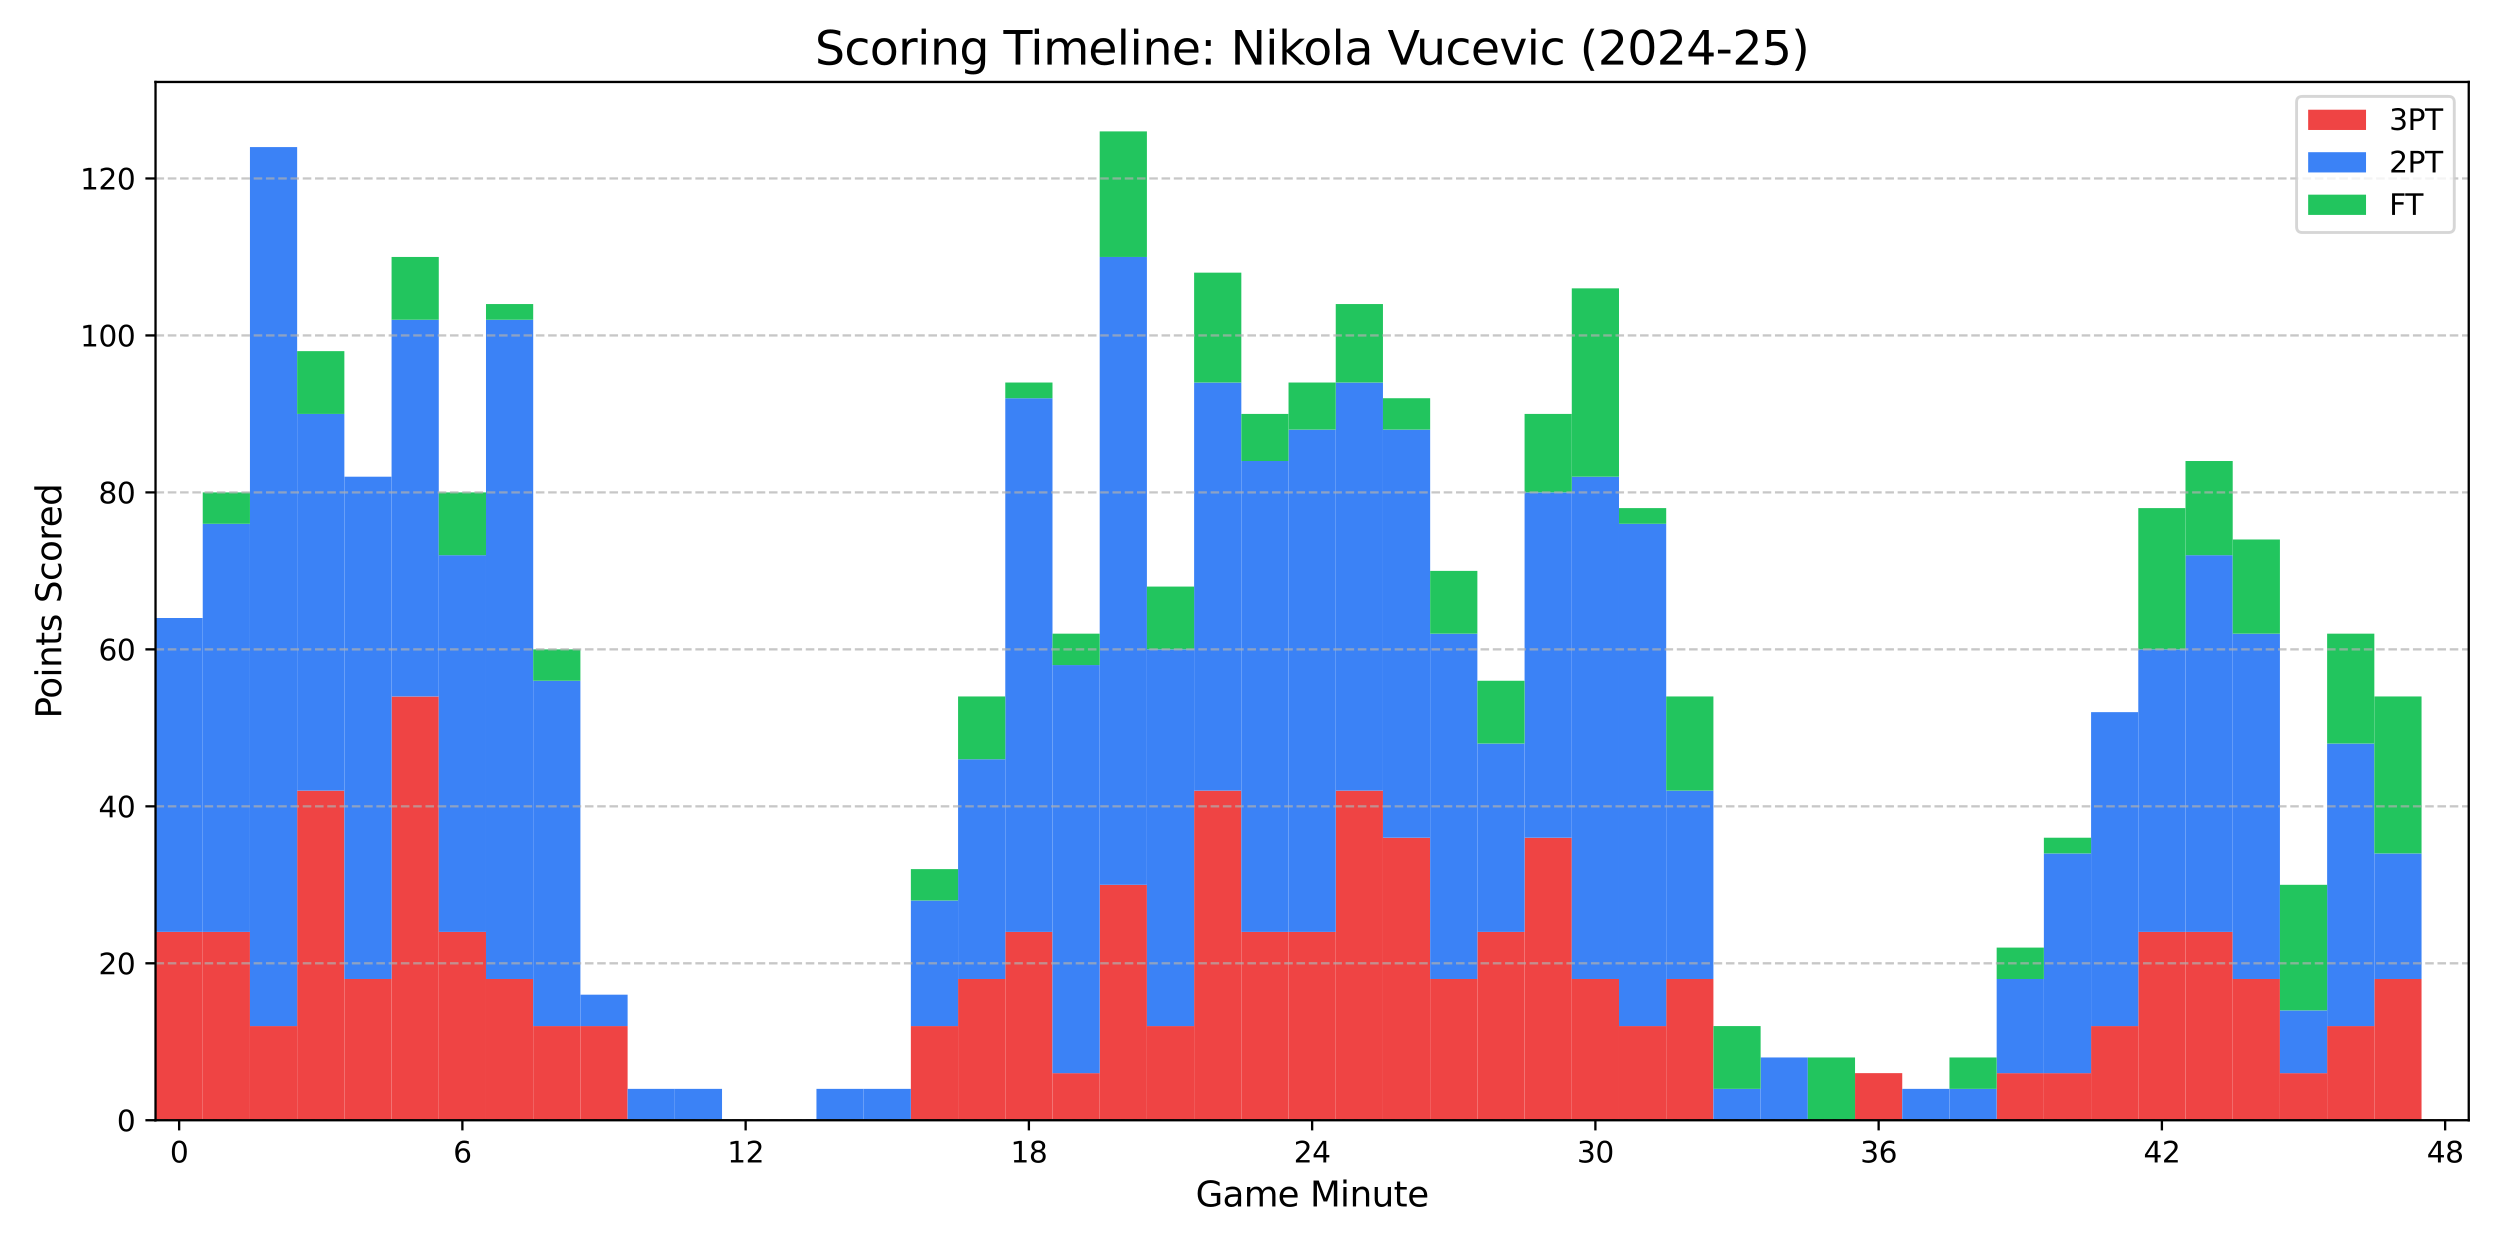 <?xml version="1.0" encoding="utf-8" standalone="no"?>
<!DOCTYPE svg PUBLIC "-//W3C//DTD SVG 1.1//EN"
  "http://www.w3.org/Graphics/SVG/1.1/DTD/svg11.dtd">
<svg xmlns:xlink="http://www.w3.org/1999/xlink" width="864pt" height="432pt" viewBox="0 0 864 432" xmlns="http://www.w3.org/2000/svg" version="1.1">
 <defs>
  <style type="text/css">*{stroke-linejoin: round; stroke-linecap: butt}</style>
 </defs>
 <g id="figure_1">
  <g id="patch_1">
   <path d="M 0 432 
L 864 432 
L 864 0 
L 0 0 
z
" style="fill: #ffffff"/>
  </g>
  <g id="axes_1">
   <g id="patch_2">
    <path d="M 53.75 387.16 
L 853.2 387.16 
L 853.2 28.32 
L 53.75 28.32 
z
" style="fill: #ffffff"/>
   </g>
   <g id="patch_3">
    <path d="M 53.75 387.16 
L 70.065 387.16 
L 70.065 322.064 
L 53.75 322.064 
z
" clip-path="url(#pa84bcd32e4)" style="fill: #ef4444"/>
   </g>
   <g id="patch_4">
    <path d="M 70.065 387.16 
L 86.381 387.16 
L 86.381 322.064 
L 70.065 322.064 
z
" clip-path="url(#pa84bcd32e4)" style="fill: #ef4444"/>
   </g>
   <g id="patch_5">
    <path d="M 86.381 387.16 
L 102.696 387.16 
L 102.696 354.612 
L 86.381 354.612 
z
" clip-path="url(#pa84bcd32e4)" style="fill: #ef4444"/>
   </g>
   <g id="patch_6">
    <path d="M 102.696 387.16 
L 119.011 387.16 
L 119.011 273.243 
L 102.696 273.243 
z
" clip-path="url(#pa84bcd32e4)" style="fill: #ef4444"/>
   </g>
   <g id="patch_7">
    <path d="M 119.011 387.16 
L 135.327 387.16 
L 135.327 338.338 
L 119.011 338.338 
z
" clip-path="url(#pa84bcd32e4)" style="fill: #ef4444"/>
   </g>
   <g id="patch_8">
    <path d="M 135.327 387.16 
L 151.642 387.16 
L 151.642 240.695 
L 135.327 240.695 
z
" clip-path="url(#pa84bcd32e4)" style="fill: #ef4444"/>
   </g>
   <g id="patch_9">
    <path d="M 151.642 387.16 
L 167.957 387.16 
L 167.957 322.064 
L 151.642 322.064 
z
" clip-path="url(#pa84bcd32e4)" style="fill: #ef4444"/>
   </g>
   <g id="patch_10">
    <path d="M 167.957 387.16 
L 184.272 387.16 
L 184.272 338.338 
L 167.957 338.338 
z
" clip-path="url(#pa84bcd32e4)" style="fill: #ef4444"/>
   </g>
   <g id="patch_11">
    <path d="M 184.272 387.16 
L 200.588 387.16 
L 200.588 354.612 
L 184.272 354.612 
z
" clip-path="url(#pa84bcd32e4)" style="fill: #ef4444"/>
   </g>
   <g id="patch_12">
    <path d="M 200.588 387.16 
L 216.903 387.16 
L 216.903 354.612 
L 200.588 354.612 
z
" clip-path="url(#pa84bcd32e4)" style="fill: #ef4444"/>
   </g>
   <g id="patch_13">
    <path d="M 216.903 387.16 
L 233.218 387.16 
L 233.218 387.16 
L 216.903 387.16 
z
" clip-path="url(#pa84bcd32e4)" style="fill: #ef4444"/>
   </g>
   <g id="patch_14">
    <path d="M 233.218 387.16 
L 249.534 387.16 
L 249.534 387.16 
L 233.218 387.16 
z
" clip-path="url(#pa84bcd32e4)" style="fill: #ef4444"/>
   </g>
   <g id="patch_15">
    <path d="M 249.534 387.16 
L 265.849 387.16 
L 265.849 387.16 
L 249.534 387.16 
z
" clip-path="url(#pa84bcd32e4)" style="fill: #ef4444"/>
   </g>
   <g id="patch_16">
    <path d="M 265.849 387.16 
L 282.164 387.16 
L 282.164 387.16 
L 265.849 387.16 
z
" clip-path="url(#pa84bcd32e4)" style="fill: #ef4444"/>
   </g>
   <g id="patch_17">
    <path d="M 282.164 387.16 
L 298.48 387.16 
L 298.48 387.16 
L 282.164 387.16 
z
" clip-path="url(#pa84bcd32e4)" style="fill: #ef4444"/>
   </g>
   <g id="patch_18">
    <path d="M 298.48 387.16 
L 314.795 387.16 
L 314.795 387.16 
L 298.48 387.16 
z
" clip-path="url(#pa84bcd32e4)" style="fill: #ef4444"/>
   </g>
   <g id="patch_19">
    <path d="M 314.795 387.16 
L 331.11 387.16 
L 331.11 354.612 
L 314.795 354.612 
z
" clip-path="url(#pa84bcd32e4)" style="fill: #ef4444"/>
   </g>
   <g id="patch_20">
    <path d="M 331.11 387.16 
L 347.426 387.16 
L 347.426 338.338 
L 331.11 338.338 
z
" clip-path="url(#pa84bcd32e4)" style="fill: #ef4444"/>
   </g>
   <g id="patch_21">
    <path d="M 347.426 387.16 
L 363.741 387.16 
L 363.741 322.064 
L 347.426 322.064 
z
" clip-path="url(#pa84bcd32e4)" style="fill: #ef4444"/>
   </g>
   <g id="patch_22">
    <path d="M 363.741 387.16 
L 380.056 387.16 
L 380.056 370.886 
L 363.741 370.886 
z
" clip-path="url(#pa84bcd32e4)" style="fill: #ef4444"/>
   </g>
   <g id="patch_23">
    <path d="M 380.056 387.16 
L 396.371 387.16 
L 396.371 305.79 
L 380.056 305.79 
z
" clip-path="url(#pa84bcd32e4)" style="fill: #ef4444"/>
   </g>
   <g id="patch_24">
    <path d="M 396.371 387.16 
L 412.687 387.16 
L 412.687 354.612 
L 396.371 354.612 
z
" clip-path="url(#pa84bcd32e4)" style="fill: #ef4444"/>
   </g>
   <g id="patch_25">
    <path d="M 412.687 387.16 
L 429.002 387.16 
L 429.002 273.243 
L 412.687 273.243 
z
" clip-path="url(#pa84bcd32e4)" style="fill: #ef4444"/>
   </g>
   <g id="patch_26">
    <path d="M 429.002 387.16 
L 445.317 387.16 
L 445.317 322.064 
L 429.002 322.064 
z
" clip-path="url(#pa84bcd32e4)" style="fill: #ef4444"/>
   </g>
   <g id="patch_27">
    <path d="M 445.317 387.16 
L 461.633 387.16 
L 461.633 322.064 
L 445.317 322.064 
z
" clip-path="url(#pa84bcd32e4)" style="fill: #ef4444"/>
   </g>
   <g id="patch_28">
    <path d="M 461.633 387.16 
L 477.948 387.16 
L 477.948 273.243 
L 461.633 273.243 
z
" clip-path="url(#pa84bcd32e4)" style="fill: #ef4444"/>
   </g>
   <g id="patch_29">
    <path d="M 477.948 387.16 
L 494.263 387.16 
L 494.263 289.516 
L 477.948 289.516 
z
" clip-path="url(#pa84bcd32e4)" style="fill: #ef4444"/>
   </g>
   <g id="patch_30">
    <path d="M 494.263 387.16 
L 510.579 387.16 
L 510.579 338.338 
L 494.263 338.338 
z
" clip-path="url(#pa84bcd32e4)" style="fill: #ef4444"/>
   </g>
   <g id="patch_31">
    <path d="M 510.579 387.16 
L 526.894 387.16 
L 526.894 322.064 
L 510.579 322.064 
z
" clip-path="url(#pa84bcd32e4)" style="fill: #ef4444"/>
   </g>
   <g id="patch_32">
    <path d="M 526.894 387.16 
L 543.209 387.16 
L 543.209 289.516 
L 526.894 289.516 
z
" clip-path="url(#pa84bcd32e4)" style="fill: #ef4444"/>
   </g>
   <g id="patch_33">
    <path d="M 543.209 387.16 
L 559.524 387.16 
L 559.524 338.338 
L 543.209 338.338 
z
" clip-path="url(#pa84bcd32e4)" style="fill: #ef4444"/>
   </g>
   <g id="patch_34">
    <path d="M 559.524 387.16 
L 575.84 387.16 
L 575.84 354.612 
L 559.524 354.612 
z
" clip-path="url(#pa84bcd32e4)" style="fill: #ef4444"/>
   </g>
   <g id="patch_35">
    <path d="M 575.84 387.16 
L 592.155 387.16 
L 592.155 338.338 
L 575.84 338.338 
z
" clip-path="url(#pa84bcd32e4)" style="fill: #ef4444"/>
   </g>
   <g id="patch_36">
    <path d="M 592.155 387.16 
L 608.47 387.16 
L 608.47 387.16 
L 592.155 387.16 
z
" clip-path="url(#pa84bcd32e4)" style="fill: #ef4444"/>
   </g>
   <g id="patch_37">
    <path d="M 608.47 387.16 
L 624.786 387.16 
L 624.786 387.16 
L 608.47 387.16 
z
" clip-path="url(#pa84bcd32e4)" style="fill: #ef4444"/>
   </g>
   <g id="patch_38">
    <path d="M 624.786 387.16 
L 641.101 387.16 
L 641.101 387.16 
L 624.786 387.16 
z
" clip-path="url(#pa84bcd32e4)" style="fill: #ef4444"/>
   </g>
   <g id="patch_39">
    <path d="M 641.101 387.16 
L 657.416 387.16 
L 657.416 370.886 
L 641.101 370.886 
z
" clip-path="url(#pa84bcd32e4)" style="fill: #ef4444"/>
   </g>
   <g id="patch_40">
    <path d="M 657.416 387.16 
L 673.732 387.16 
L 673.732 387.16 
L 657.416 387.16 
z
" clip-path="url(#pa84bcd32e4)" style="fill: #ef4444"/>
   </g>
   <g id="patch_41">
    <path d="M 673.732 387.16 
L 690.047 387.16 
L 690.047 387.16 
L 673.732 387.16 
z
" clip-path="url(#pa84bcd32e4)" style="fill: #ef4444"/>
   </g>
   <g id="patch_42">
    <path d="M 690.047 387.16 
L 706.362 387.16 
L 706.362 370.886 
L 690.047 370.886 
z
" clip-path="url(#pa84bcd32e4)" style="fill: #ef4444"/>
   </g>
   <g id="patch_43">
    <path d="M 706.362 387.16 
L 722.678 387.16 
L 722.678 370.886 
L 706.362 370.886 
z
" clip-path="url(#pa84bcd32e4)" style="fill: #ef4444"/>
   </g>
   <g id="patch_44">
    <path d="M 722.678 387.16 
L 738.993 387.16 
L 738.993 354.612 
L 722.678 354.612 
z
" clip-path="url(#pa84bcd32e4)" style="fill: #ef4444"/>
   </g>
   <g id="patch_45">
    <path d="M 738.993 387.16 
L 755.308 387.16 
L 755.308 322.064 
L 738.993 322.064 
z
" clip-path="url(#pa84bcd32e4)" style="fill: #ef4444"/>
   </g>
   <g id="patch_46">
    <path d="M 755.308 387.16 
L 771.623 387.16 
L 771.623 322.064 
L 755.308 322.064 
z
" clip-path="url(#pa84bcd32e4)" style="fill: #ef4444"/>
   </g>
   <g id="patch_47">
    <path d="M 771.623 387.16 
L 787.939 387.16 
L 787.939 338.338 
L 771.623 338.338 
z
" clip-path="url(#pa84bcd32e4)" style="fill: #ef4444"/>
   </g>
   <g id="patch_48">
    <path d="M 787.939 387.16 
L 804.254 387.16 
L 804.254 370.886 
L 787.939 370.886 
z
" clip-path="url(#pa84bcd32e4)" style="fill: #ef4444"/>
   </g>
   <g id="patch_49">
    <path d="M 804.254 387.16 
L 820.569 387.16 
L 820.569 354.612 
L 804.254 354.612 
z
" clip-path="url(#pa84bcd32e4)" style="fill: #ef4444"/>
   </g>
   <g id="patch_50">
    <path d="M 820.569 387.16 
L 836.885 387.16 
L 836.885 338.338 
L 820.569 338.338 
z
" clip-path="url(#pa84bcd32e4)" style="fill: #ef4444"/>
   </g>
   <g id="patch_51">
    <path d="M 53.75 322.064 
L 70.065 322.064 
L 70.065 213.571 
L 53.75 213.571 
z
" clip-path="url(#pa84bcd32e4)" style="fill: #3b82f6"/>
   </g>
   <g id="patch_52">
    <path d="M 70.065 322.064 
L 86.381 322.064 
L 86.381 181.024 
L 70.065 181.024 
z
" clip-path="url(#pa84bcd32e4)" style="fill: #3b82f6"/>
   </g>
   <g id="patch_53">
    <path d="M 86.381 354.612 
L 102.696 354.612 
L 102.696 50.832 
L 86.381 50.832 
z
" clip-path="url(#pa84bcd32e4)" style="fill: #3b82f6"/>
   </g>
   <g id="patch_54">
    <path d="M 102.696 273.243 
L 119.011 273.243 
L 119.011 143.051 
L 102.696 143.051 
z
" clip-path="url(#pa84bcd32e4)" style="fill: #3b82f6"/>
   </g>
   <g id="patch_55">
    <path d="M 119.011 338.338 
L 135.327 338.338 
L 135.327 164.75 
L 119.011 164.75 
z
" clip-path="url(#pa84bcd32e4)" style="fill: #3b82f6"/>
   </g>
   <g id="patch_56">
    <path d="M 135.327 240.695 
L 151.642 240.695 
L 151.642 110.503 
L 135.327 110.503 
z
" clip-path="url(#pa84bcd32e4)" style="fill: #3b82f6"/>
   </g>
   <g id="patch_57">
    <path d="M 151.642 322.064 
L 167.957 322.064 
L 167.957 191.873 
L 151.642 191.873 
z
" clip-path="url(#pa84bcd32e4)" style="fill: #3b82f6"/>
   </g>
   <g id="patch_58">
    <path d="M 167.957 338.338 
L 184.272 338.338 
L 184.272 110.503 
L 167.957 110.503 
z
" clip-path="url(#pa84bcd32e4)" style="fill: #3b82f6"/>
   </g>
   <g id="patch_59">
    <path d="M 184.272 354.612 
L 200.588 354.612 
L 200.588 235.27 
L 184.272 235.27 
z
" clip-path="url(#pa84bcd32e4)" style="fill: #3b82f6"/>
   </g>
   <g id="patch_60">
    <path d="M 200.588 354.612 
L 216.903 354.612 
L 216.903 343.763 
L 200.588 343.763 
z
" clip-path="url(#pa84bcd32e4)" style="fill: #3b82f6"/>
   </g>
   <g id="patch_61">
    <path d="M 216.903 387.16 
L 233.218 387.16 
L 233.218 376.311 
L 216.903 376.311 
z
" clip-path="url(#pa84bcd32e4)" style="fill: #3b82f6"/>
   </g>
   <g id="patch_62">
    <path d="M 233.218 387.16 
L 249.534 387.16 
L 249.534 376.311 
L 233.218 376.311 
z
" clip-path="url(#pa84bcd32e4)" style="fill: #3b82f6"/>
   </g>
   <g id="patch_63">
    <path d="M 249.534 387.16 
L 265.849 387.16 
L 265.849 387.16 
L 249.534 387.16 
z
" clip-path="url(#pa84bcd32e4)" style="fill: #3b82f6"/>
   </g>
   <g id="patch_64">
    <path d="M 265.849 387.16 
L 282.164 387.16 
L 282.164 387.16 
L 265.849 387.16 
z
" clip-path="url(#pa84bcd32e4)" style="fill: #3b82f6"/>
   </g>
   <g id="patch_65">
    <path d="M 282.164 387.16 
L 298.48 387.16 
L 298.48 376.311 
L 282.164 376.311 
z
" clip-path="url(#pa84bcd32e4)" style="fill: #3b82f6"/>
   </g>
   <g id="patch_66">
    <path d="M 298.48 387.16 
L 314.795 387.16 
L 314.795 376.311 
L 298.48 376.311 
z
" clip-path="url(#pa84bcd32e4)" style="fill: #3b82f6"/>
   </g>
   <g id="patch_67">
    <path d="M 314.795 354.612 
L 331.11 354.612 
L 331.11 311.215 
L 314.795 311.215 
z
" clip-path="url(#pa84bcd32e4)" style="fill: #3b82f6"/>
   </g>
   <g id="patch_68">
    <path d="M 331.11 338.338 
L 347.426 338.338 
L 347.426 262.393 
L 331.11 262.393 
z
" clip-path="url(#pa84bcd32e4)" style="fill: #3b82f6"/>
   </g>
   <g id="patch_69">
    <path d="M 347.426 322.064 
L 363.741 322.064 
L 363.741 137.627 
L 347.426 137.627 
z
" clip-path="url(#pa84bcd32e4)" style="fill: #3b82f6"/>
   </g>
   <g id="patch_70">
    <path d="M 363.741 370.886 
L 380.056 370.886 
L 380.056 229.845 
L 363.741 229.845 
z
" clip-path="url(#pa84bcd32e4)" style="fill: #3b82f6"/>
   </g>
   <g id="patch_71">
    <path d="M 380.056 305.79 
L 396.371 305.79 
L 396.371 88.805 
L 380.056 88.805 
z
" clip-path="url(#pa84bcd32e4)" style="fill: #3b82f6"/>
   </g>
   <g id="patch_72">
    <path d="M 396.371 354.612 
L 412.687 354.612 
L 412.687 224.421 
L 396.371 224.421 
z
" clip-path="url(#pa84bcd32e4)" style="fill: #3b82f6"/>
   </g>
   <g id="patch_73">
    <path d="M 412.687 273.243 
L 429.002 273.243 
L 429.002 132.202 
L 412.687 132.202 
z
" clip-path="url(#pa84bcd32e4)" style="fill: #3b82f6"/>
   </g>
   <g id="patch_74">
    <path d="M 429.002 322.064 
L 445.317 322.064 
L 445.317 159.325 
L 429.002 159.325 
z
" clip-path="url(#pa84bcd32e4)" style="fill: #3b82f6"/>
   </g>
   <g id="patch_75">
    <path d="M 445.317 322.064 
L 461.633 322.064 
L 461.633 148.476 
L 445.317 148.476 
z
" clip-path="url(#pa84bcd32e4)" style="fill: #3b82f6"/>
   </g>
   <g id="patch_76">
    <path d="M 461.633 273.243 
L 477.948 273.243 
L 477.948 132.202 
L 461.633 132.202 
z
" clip-path="url(#pa84bcd32e4)" style="fill: #3b82f6"/>
   </g>
   <g id="patch_77">
    <path d="M 477.948 289.516 
L 494.263 289.516 
L 494.263 148.476 
L 477.948 148.476 
z
" clip-path="url(#pa84bcd32e4)" style="fill: #3b82f6"/>
   </g>
   <g id="patch_78">
    <path d="M 494.263 338.338 
L 510.579 338.338 
L 510.579 218.996 
L 494.263 218.996 
z
" clip-path="url(#pa84bcd32e4)" style="fill: #3b82f6"/>
   </g>
   <g id="patch_79">
    <path d="M 510.579 322.064 
L 526.894 322.064 
L 526.894 256.969 
L 510.579 256.969 
z
" clip-path="url(#pa84bcd32e4)" style="fill: #3b82f6"/>
   </g>
   <g id="patch_80">
    <path d="M 526.894 289.516 
L 543.209 289.516 
L 543.209 170.174 
L 526.894 170.174 
z
" clip-path="url(#pa84bcd32e4)" style="fill: #3b82f6"/>
   </g>
   <g id="patch_81">
    <path d="M 543.209 338.338 
L 559.524 338.338 
L 559.524 164.75 
L 543.209 164.75 
z
" clip-path="url(#pa84bcd32e4)" style="fill: #3b82f6"/>
   </g>
   <g id="patch_82">
    <path d="M 559.524 354.612 
L 575.84 354.612 
L 575.84 181.024 
L 559.524 181.024 
z
" clip-path="url(#pa84bcd32e4)" style="fill: #3b82f6"/>
   </g>
   <g id="patch_83">
    <path d="M 575.84 338.338 
L 592.155 338.338 
L 592.155 273.243 
L 575.84 273.243 
z
" clip-path="url(#pa84bcd32e4)" style="fill: #3b82f6"/>
   </g>
   <g id="patch_84">
    <path d="M 592.155 387.16 
L 608.47 387.16 
L 608.47 376.311 
L 592.155 376.311 
z
" clip-path="url(#pa84bcd32e4)" style="fill: #3b82f6"/>
   </g>
   <g id="patch_85">
    <path d="M 608.47 387.16 
L 624.786 387.16 
L 624.786 365.461 
L 608.47 365.461 
z
" clip-path="url(#pa84bcd32e4)" style="fill: #3b82f6"/>
   </g>
   <g id="patch_86">
    <path d="M 624.786 387.16 
L 641.101 387.16 
L 641.101 387.16 
L 624.786 387.16 
z
" clip-path="url(#pa84bcd32e4)" style="fill: #3b82f6"/>
   </g>
   <g id="patch_87">
    <path d="M 641.101 370.886 
L 657.416 370.886 
L 657.416 370.886 
L 641.101 370.886 
z
" clip-path="url(#pa84bcd32e4)" style="fill: #3b82f6"/>
   </g>
   <g id="patch_88">
    <path d="M 657.416 387.16 
L 673.732 387.16 
L 673.732 376.311 
L 657.416 376.311 
z
" clip-path="url(#pa84bcd32e4)" style="fill: #3b82f6"/>
   </g>
   <g id="patch_89">
    <path d="M 673.732 387.16 
L 690.047 387.16 
L 690.047 376.311 
L 673.732 376.311 
z
" clip-path="url(#pa84bcd32e4)" style="fill: #3b82f6"/>
   </g>
   <g id="patch_90">
    <path d="M 690.047 370.886 
L 706.362 370.886 
L 706.362 338.338 
L 690.047 338.338 
z
" clip-path="url(#pa84bcd32e4)" style="fill: #3b82f6"/>
   </g>
   <g id="patch_91">
    <path d="M 706.362 370.886 
L 722.678 370.886 
L 722.678 294.941 
L 706.362 294.941 
z
" clip-path="url(#pa84bcd32e4)" style="fill: #3b82f6"/>
   </g>
   <g id="patch_92">
    <path d="M 722.678 354.612 
L 738.993 354.612 
L 738.993 246.119 
L 722.678 246.119 
z
" clip-path="url(#pa84bcd32e4)" style="fill: #3b82f6"/>
   </g>
   <g id="patch_93">
    <path d="M 738.993 322.064 
L 755.308 322.064 
L 755.308 224.421 
L 738.993 224.421 
z
" clip-path="url(#pa84bcd32e4)" style="fill: #3b82f6"/>
   </g>
   <g id="patch_94">
    <path d="M 755.308 322.064 
L 771.623 322.064 
L 771.623 191.873 
L 755.308 191.873 
z
" clip-path="url(#pa84bcd32e4)" style="fill: #3b82f6"/>
   </g>
   <g id="patch_95">
    <path d="M 771.623 338.338 
L 787.939 338.338 
L 787.939 218.996 
L 771.623 218.996 
z
" clip-path="url(#pa84bcd32e4)" style="fill: #3b82f6"/>
   </g>
   <g id="patch_96">
    <path d="M 787.939 370.886 
L 804.254 370.886 
L 804.254 349.188 
L 787.939 349.188 
z
" clip-path="url(#pa84bcd32e4)" style="fill: #3b82f6"/>
   </g>
   <g id="patch_97">
    <path d="M 804.254 354.612 
L 820.569 354.612 
L 820.569 256.969 
L 804.254 256.969 
z
" clip-path="url(#pa84bcd32e4)" style="fill: #3b82f6"/>
   </g>
   <g id="patch_98">
    <path d="M 820.569 338.338 
L 836.885 338.338 
L 836.885 294.941 
L 820.569 294.941 
z
" clip-path="url(#pa84bcd32e4)" style="fill: #3b82f6"/>
   </g>
   <g id="patch_99">
    <path d="M 53.75 213.571 
L 70.065 213.571 
L 70.065 213.571 
L 53.75 213.571 
z
" clip-path="url(#pa84bcd32e4)" style="fill: #22c55e"/>
   </g>
   <g id="patch_100">
    <path d="M 70.065 181.024 
L 86.381 181.024 
L 86.381 170.174 
L 70.065 170.174 
z
" clip-path="url(#pa84bcd32e4)" style="fill: #22c55e"/>
   </g>
   <g id="patch_101">
    <path d="M 86.381 50.832 
L 102.696 50.832 
L 102.696 50.832 
L 86.381 50.832 
z
" clip-path="url(#pa84bcd32e4)" style="fill: #22c55e"/>
   </g>
   <g id="patch_102">
    <path d="M 102.696 143.051 
L 119.011 143.051 
L 119.011 121.353 
L 102.696 121.353 
z
" clip-path="url(#pa84bcd32e4)" style="fill: #22c55e"/>
   </g>
   <g id="patch_103">
    <path d="M 119.011 164.75 
L 135.327 164.75 
L 135.327 164.75 
L 119.011 164.75 
z
" clip-path="url(#pa84bcd32e4)" style="fill: #22c55e"/>
   </g>
   <g id="patch_104">
    <path d="M 135.327 110.503 
L 151.642 110.503 
L 151.642 88.805 
L 135.327 88.805 
z
" clip-path="url(#pa84bcd32e4)" style="fill: #22c55e"/>
   </g>
   <g id="patch_105">
    <path d="M 151.642 191.873 
L 167.957 191.873 
L 167.957 170.174 
L 151.642 170.174 
z
" clip-path="url(#pa84bcd32e4)" style="fill: #22c55e"/>
   </g>
   <g id="patch_106">
    <path d="M 167.957 110.503 
L 184.272 110.503 
L 184.272 105.079 
L 167.957 105.079 
z
" clip-path="url(#pa84bcd32e4)" style="fill: #22c55e"/>
   </g>
   <g id="patch_107">
    <path d="M 184.272 235.27 
L 200.588 235.27 
L 200.588 224.421 
L 184.272 224.421 
z
" clip-path="url(#pa84bcd32e4)" style="fill: #22c55e"/>
   </g>
   <g id="patch_108">
    <path d="M 200.588 343.763 
L 216.903 343.763 
L 216.903 343.763 
L 200.588 343.763 
z
" clip-path="url(#pa84bcd32e4)" style="fill: #22c55e"/>
   </g>
   <g id="patch_109">
    <path d="M 216.903 376.311 
L 233.218 376.311 
L 233.218 376.311 
L 216.903 376.311 
z
" clip-path="url(#pa84bcd32e4)" style="fill: #22c55e"/>
   </g>
   <g id="patch_110">
    <path d="M 233.218 376.311 
L 249.534 376.311 
L 249.534 376.311 
L 233.218 376.311 
z
" clip-path="url(#pa84bcd32e4)" style="fill: #22c55e"/>
   </g>
   <g id="patch_111">
    <path d="M 249.534 387.16 
L 265.849 387.16 
L 265.849 387.16 
L 249.534 387.16 
z
" clip-path="url(#pa84bcd32e4)" style="fill: #22c55e"/>
   </g>
   <g id="patch_112">
    <path d="M 265.849 387.16 
L 282.164 387.16 
L 282.164 387.16 
L 265.849 387.16 
z
" clip-path="url(#pa84bcd32e4)" style="fill: #22c55e"/>
   </g>
   <g id="patch_113">
    <path d="M 282.164 376.311 
L 298.48 376.311 
L 298.48 376.311 
L 282.164 376.311 
z
" clip-path="url(#pa84bcd32e4)" style="fill: #22c55e"/>
   </g>
   <g id="patch_114">
    <path d="M 298.48 376.311 
L 314.795 376.311 
L 314.795 376.311 
L 298.48 376.311 
z
" clip-path="url(#pa84bcd32e4)" style="fill: #22c55e"/>
   </g>
   <g id="patch_115">
    <path d="M 314.795 311.215 
L 331.11 311.215 
L 331.11 300.366 
L 314.795 300.366 
z
" clip-path="url(#pa84bcd32e4)" style="fill: #22c55e"/>
   </g>
   <g id="patch_116">
    <path d="M 331.11 262.393 
L 347.426 262.393 
L 347.426 240.695 
L 331.11 240.695 
z
" clip-path="url(#pa84bcd32e4)" style="fill: #22c55e"/>
   </g>
   <g id="patch_117">
    <path d="M 347.426 137.627 
L 363.741 137.627 
L 363.741 132.202 
L 347.426 132.202 
z
" clip-path="url(#pa84bcd32e4)" style="fill: #22c55e"/>
   </g>
   <g id="patch_118">
    <path d="M 363.741 229.845 
L 380.056 229.845 
L 380.056 218.996 
L 363.741 218.996 
z
" clip-path="url(#pa84bcd32e4)" style="fill: #22c55e"/>
   </g>
   <g id="patch_119">
    <path d="M 380.056 88.805 
L 396.371 88.805 
L 396.371 45.408 
L 380.056 45.408 
z
" clip-path="url(#pa84bcd32e4)" style="fill: #22c55e"/>
   </g>
   <g id="patch_120">
    <path d="M 396.371 224.421 
L 412.687 224.421 
L 412.687 202.722 
L 396.371 202.722 
z
" clip-path="url(#pa84bcd32e4)" style="fill: #22c55e"/>
   </g>
   <g id="patch_121">
    <path d="M 412.687 132.202 
L 429.002 132.202 
L 429.002 94.229 
L 412.687 94.229 
z
" clip-path="url(#pa84bcd32e4)" style="fill: #22c55e"/>
   </g>
   <g id="patch_122">
    <path d="M 429.002 159.325 
L 445.317 159.325 
L 445.317 143.051 
L 429.002 143.051 
z
" clip-path="url(#pa84bcd32e4)" style="fill: #22c55e"/>
   </g>
   <g id="patch_123">
    <path d="M 445.317 148.476 
L 461.633 148.476 
L 461.633 132.202 
L 445.317 132.202 
z
" clip-path="url(#pa84bcd32e4)" style="fill: #22c55e"/>
   </g>
   <g id="patch_124">
    <path d="M 461.633 132.202 
L 477.948 132.202 
L 477.948 105.079 
L 461.633 105.079 
z
" clip-path="url(#pa84bcd32e4)" style="fill: #22c55e"/>
   </g>
   <g id="patch_125">
    <path d="M 477.948 148.476 
L 494.263 148.476 
L 494.263 137.627 
L 477.948 137.627 
z
" clip-path="url(#pa84bcd32e4)" style="fill: #22c55e"/>
   </g>
   <g id="patch_126">
    <path d="M 494.263 218.996 
L 510.579 218.996 
L 510.579 197.298 
L 494.263 197.298 
z
" clip-path="url(#pa84bcd32e4)" style="fill: #22c55e"/>
   </g>
   <g id="patch_127">
    <path d="M 510.579 256.969 
L 526.894 256.969 
L 526.894 235.27 
L 510.579 235.27 
z
" clip-path="url(#pa84bcd32e4)" style="fill: #22c55e"/>
   </g>
   <g id="patch_128">
    <path d="M 526.894 170.174 
L 543.209 170.174 
L 543.209 143.051 
L 526.894 143.051 
z
" clip-path="url(#pa84bcd32e4)" style="fill: #22c55e"/>
   </g>
   <g id="patch_129">
    <path d="M 543.209 164.75 
L 559.524 164.75 
L 559.524 99.654 
L 543.209 99.654 
z
" clip-path="url(#pa84bcd32e4)" style="fill: #22c55e"/>
   </g>
   <g id="patch_130">
    <path d="M 559.524 181.024 
L 575.84 181.024 
L 575.84 175.599 
L 559.524 175.599 
z
" clip-path="url(#pa84bcd32e4)" style="fill: #22c55e"/>
   </g>
   <g id="patch_131">
    <path d="M 575.84 273.243 
L 592.155 273.243 
L 592.155 240.695 
L 575.84 240.695 
z
" clip-path="url(#pa84bcd32e4)" style="fill: #22c55e"/>
   </g>
   <g id="patch_132">
    <path d="M 592.155 376.311 
L 608.47 376.311 
L 608.47 354.612 
L 592.155 354.612 
z
" clip-path="url(#pa84bcd32e4)" style="fill: #22c55e"/>
   </g>
   <g id="patch_133">
    <path d="M 608.47 365.461 
L 624.786 365.461 
L 624.786 365.461 
L 608.47 365.461 
z
" clip-path="url(#pa84bcd32e4)" style="fill: #22c55e"/>
   </g>
   <g id="patch_134">
    <path d="M 624.786 387.16 
L 641.101 387.16 
L 641.101 365.461 
L 624.786 365.461 
z
" clip-path="url(#pa84bcd32e4)" style="fill: #22c55e"/>
   </g>
   <g id="patch_135">
    <path d="M 641.101 370.886 
L 657.416 370.886 
L 657.416 370.886 
L 641.101 370.886 
z
" clip-path="url(#pa84bcd32e4)" style="fill: #22c55e"/>
   </g>
   <g id="patch_136">
    <path d="M 657.416 376.311 
L 673.732 376.311 
L 673.732 376.311 
L 657.416 376.311 
z
" clip-path="url(#pa84bcd32e4)" style="fill: #22c55e"/>
   </g>
   <g id="patch_137">
    <path d="M 673.732 376.311 
L 690.047 376.311 
L 690.047 365.461 
L 673.732 365.461 
z
" clip-path="url(#pa84bcd32e4)" style="fill: #22c55e"/>
   </g>
   <g id="patch_138">
    <path d="M 690.047 338.338 
L 706.362 338.338 
L 706.362 327.489 
L 690.047 327.489 
z
" clip-path="url(#pa84bcd32e4)" style="fill: #22c55e"/>
   </g>
   <g id="patch_139">
    <path d="M 706.362 294.941 
L 722.678 294.941 
L 722.678 289.516 
L 706.362 289.516 
z
" clip-path="url(#pa84bcd32e4)" style="fill: #22c55e"/>
   </g>
   <g id="patch_140">
    <path d="M 722.678 246.119 
L 738.993 246.119 
L 738.993 246.119 
L 722.678 246.119 
z
" clip-path="url(#pa84bcd32e4)" style="fill: #22c55e"/>
   </g>
   <g id="patch_141">
    <path d="M 738.993 224.421 
L 755.308 224.421 
L 755.308 175.599 
L 738.993 175.599 
z
" clip-path="url(#pa84bcd32e4)" style="fill: #22c55e"/>
   </g>
   <g id="patch_142">
    <path d="M 755.308 191.873 
L 771.623 191.873 
L 771.623 159.325 
L 755.308 159.325 
z
" clip-path="url(#pa84bcd32e4)" style="fill: #22c55e"/>
   </g>
   <g id="patch_143">
    <path d="M 771.623 218.996 
L 787.939 218.996 
L 787.939 186.448 
L 771.623 186.448 
z
" clip-path="url(#pa84bcd32e4)" style="fill: #22c55e"/>
   </g>
   <g id="patch_144">
    <path d="M 787.939 349.188 
L 804.254 349.188 
L 804.254 305.79 
L 787.939 305.79 
z
" clip-path="url(#pa84bcd32e4)" style="fill: #22c55e"/>
   </g>
   <g id="patch_145">
    <path d="M 804.254 256.969 
L 820.569 256.969 
L 820.569 218.996 
L 804.254 218.996 
z
" clip-path="url(#pa84bcd32e4)" style="fill: #22c55e"/>
   </g>
   <g id="patch_146">
    <path d="M 820.569 294.941 
L 836.885 294.941 
L 836.885 240.695 
L 820.569 240.695 
z
" clip-path="url(#pa84bcd32e4)" style="fill: #22c55e"/>
   </g>
   <g id="matplotlib.axis_1">
    <g id="xtick_1">
     <g id="line2d_1">
      <defs>
       <path id="m0689e63980" d="M 0 0 
L 0 3.5 
" style="stroke: #000000; stroke-width: 0.8"/>
      </defs>
      <g>
       <use xlink:href="#m0689e63980" x="61.908" y="387.16" style="stroke: #000000; stroke-width: 0.8"/>
      </g>
     </g>
     <g id="text_1">
      <!-- 0 -->
      <g transform="translate(58.726 401.758) scale(0.1 -0.1)">
       <defs>
        <path id="DejaVuSans-30" d="M 2034 4250 
Q 1547 4250 1301 3770 
Q 1056 3291 1056 2328 
Q 1056 1369 1301 889 
Q 1547 409 2034 409 
Q 2525 409 2770 889 
Q 3016 1369 3016 2328 
Q 3016 3291 2770 3770 
Q 2525 4250 2034 4250 
z
M 2034 4750 
Q 2819 4750 3233 4129 
Q 3647 3509 3647 2328 
Q 3647 1150 3233 529 
Q 2819 -91 2034 -91 
Q 1250 -91 836 529 
Q 422 1150 422 2328 
Q 422 3509 836 4129 
Q 1250 4750 2034 4750 
z
" transform="scale(0.016)"/>
       </defs>
       <use xlink:href="#DejaVuSans-30"/>
      </g>
     </g>
    </g>
    <g id="xtick_2">
     <g id="line2d_2">
      <g>
       <use xlink:href="#m0689e63980" x="159.799" y="387.16" style="stroke: #000000; stroke-width: 0.8"/>
      </g>
     </g>
     <g id="text_2">
      <!-- 6 -->
      <g transform="translate(156.618 401.758) scale(0.1 -0.1)">
       <defs>
        <path id="DejaVuSans-36" d="M 2113 2584 
Q 1688 2584 1439 2293 
Q 1191 2003 1191 1497 
Q 1191 994 1439 701 
Q 1688 409 2113 409 
Q 2538 409 2786 701 
Q 3034 994 3034 1497 
Q 3034 2003 2786 2293 
Q 2538 2584 2113 2584 
z
M 3366 4563 
L 3366 3988 
Q 3128 4100 2886 4159 
Q 2644 4219 2406 4219 
Q 1781 4219 1451 3797 
Q 1122 3375 1075 2522 
Q 1259 2794 1537 2939 
Q 1816 3084 2150 3084 
Q 2853 3084 3261 2657 
Q 3669 2231 3669 1497 
Q 3669 778 3244 343 
Q 2819 -91 2113 -91 
Q 1303 -91 875 529 
Q 447 1150 447 2328 
Q 447 3434 972 4092 
Q 1497 4750 2381 4750 
Q 2619 4750 2861 4703 
Q 3103 4656 3366 4563 
z
" transform="scale(0.016)"/>
       </defs>
       <use xlink:href="#DejaVuSans-36"/>
      </g>
     </g>
    </g>
    <g id="xtick_3">
     <g id="line2d_3">
      <g>
       <use xlink:href="#m0689e63980" x="257.691" y="387.16" style="stroke: #000000; stroke-width: 0.8"/>
      </g>
     </g>
     <g id="text_3">
      <!-- 12 -->
      <g transform="translate(251.329 401.758) scale(0.1 -0.1)">
       <defs>
        <path id="DejaVuSans-31" d="M 794 531 
L 1825 531 
L 1825 4091 
L 703 3866 
L 703 4441 
L 1819 4666 
L 2450 4666 
L 2450 531 
L 3481 531 
L 3481 0 
L 794 0 
L 794 531 
z
" transform="scale(0.016)"/>
        <path id="DejaVuSans-32" d="M 1228 531 
L 3431 531 
L 3431 0 
L 469 0 
L 469 531 
Q 828 903 1448 1529 
Q 2069 2156 2228 2338 
Q 2531 2678 2651 2914 
Q 2772 3150 2772 3378 
Q 2772 3750 2511 3984 
Q 2250 4219 1831 4219 
Q 1534 4219 1204 4116 
Q 875 4013 500 3803 
L 500 4441 
Q 881 4594 1212 4672 
Q 1544 4750 1819 4750 
Q 2544 4750 2975 4387 
Q 3406 4025 3406 3419 
Q 3406 3131 3298 2873 
Q 3191 2616 2906 2266 
Q 2828 2175 2409 1742 
Q 1991 1309 1228 531 
z
" transform="scale(0.016)"/>
       </defs>
       <use xlink:href="#DejaVuSans-31"/>
       <use xlink:href="#DejaVuSans-32" transform="translate(63.623 0)"/>
      </g>
     </g>
    </g>
    <g id="xtick_4">
     <g id="line2d_4">
      <g>
       <use xlink:href="#m0689e63980" x="355.583" y="387.16" style="stroke: #000000; stroke-width: 0.8"/>
      </g>
     </g>
     <g id="text_4">
      <!-- 18 -->
      <g transform="translate(349.221 401.758) scale(0.1 -0.1)">
       <defs>
        <path id="DejaVuSans-38" d="M 2034 2216 
Q 1584 2216 1326 1975 
Q 1069 1734 1069 1313 
Q 1069 891 1326 650 
Q 1584 409 2034 409 
Q 2484 409 2743 651 
Q 3003 894 3003 1313 
Q 3003 1734 2745 1975 
Q 2488 2216 2034 2216 
z
M 1403 2484 
Q 997 2584 770 2862 
Q 544 3141 544 3541 
Q 544 4100 942 4425 
Q 1341 4750 2034 4750 
Q 2731 4750 3128 4425 
Q 3525 4100 3525 3541 
Q 3525 3141 3298 2862 
Q 3072 2584 2669 2484 
Q 3125 2378 3379 2068 
Q 3634 1759 3634 1313 
Q 3634 634 3220 271 
Q 2806 -91 2034 -91 
Q 1263 -91 848 271 
Q 434 634 434 1313 
Q 434 1759 690 2068 
Q 947 2378 1403 2484 
z
M 1172 3481 
Q 1172 3119 1398 2916 
Q 1625 2713 2034 2713 
Q 2441 2713 2670 2916 
Q 2900 3119 2900 3481 
Q 2900 3844 2670 4047 
Q 2441 4250 2034 4250 
Q 1625 4250 1398 4047 
Q 1172 3844 1172 3481 
z
" transform="scale(0.016)"/>
       </defs>
       <use xlink:href="#DejaVuSans-31"/>
       <use xlink:href="#DejaVuSans-38" transform="translate(63.623 0)"/>
      </g>
     </g>
    </g>
    <g id="xtick_5">
     <g id="line2d_5">
      <g>
       <use xlink:href="#m0689e63980" x="453.475" y="387.16" style="stroke: #000000; stroke-width: 0.8"/>
      </g>
     </g>
     <g id="text_5">
      <!-- 24 -->
      <g transform="translate(447.113 401.758) scale(0.1 -0.1)">
       <defs>
        <path id="DejaVuSans-34" d="M 2419 4116 
L 825 1625 
L 2419 1625 
L 2419 4116 
z
M 2253 4666 
L 3047 4666 
L 3047 1625 
L 3713 1625 
L 3713 1100 
L 3047 1100 
L 3047 0 
L 2419 0 
L 2419 1100 
L 313 1100 
L 313 1709 
L 2253 4666 
z
" transform="scale(0.016)"/>
       </defs>
       <use xlink:href="#DejaVuSans-32"/>
       <use xlink:href="#DejaVuSans-34" transform="translate(63.623 0)"/>
      </g>
     </g>
    </g>
    <g id="xtick_6">
     <g id="line2d_6">
      <g>
       <use xlink:href="#m0689e63980" x="551.367" y="387.16" style="stroke: #000000; stroke-width: 0.8"/>
      </g>
     </g>
     <g id="text_6">
      <!-- 30 -->
      <g transform="translate(545.004 401.758) scale(0.1 -0.1)">
       <defs>
        <path id="DejaVuSans-33" d="M 2597 2516 
Q 3050 2419 3304 2112 
Q 3559 1806 3559 1356 
Q 3559 666 3084 287 
Q 2609 -91 1734 -91 
Q 1441 -91 1130 -33 
Q 819 25 488 141 
L 488 750 
Q 750 597 1062 519 
Q 1375 441 1716 441 
Q 2309 441 2620 675 
Q 2931 909 2931 1356 
Q 2931 1769 2642 2001 
Q 2353 2234 1838 2234 
L 1294 2234 
L 1294 2753 
L 1863 2753 
Q 2328 2753 2575 2939 
Q 2822 3125 2822 3475 
Q 2822 3834 2567 4026 
Q 2313 4219 1838 4219 
Q 1578 4219 1281 4162 
Q 984 4106 628 3988 
L 628 4550 
Q 988 4650 1302 4700 
Q 1616 4750 1894 4750 
Q 2613 4750 3031 4423 
Q 3450 4097 3450 3541 
Q 3450 3153 3228 2886 
Q 3006 2619 2597 2516 
z
" transform="scale(0.016)"/>
       </defs>
       <use xlink:href="#DejaVuSans-33"/>
       <use xlink:href="#DejaVuSans-30" transform="translate(63.623 0)"/>
      </g>
     </g>
    </g>
    <g id="xtick_7">
     <g id="line2d_7">
      <g>
       <use xlink:href="#m0689e63980" x="649.259" y="387.16" style="stroke: #000000; stroke-width: 0.8"/>
      </g>
     </g>
     <g id="text_7">
      <!-- 36 -->
      <g transform="translate(642.896 401.758) scale(0.1 -0.1)">
       <use xlink:href="#DejaVuSans-33"/>
       <use xlink:href="#DejaVuSans-36" transform="translate(63.623 0)"/>
      </g>
     </g>
    </g>
    <g id="xtick_8">
     <g id="line2d_8">
      <g>
       <use xlink:href="#m0689e63980" x="747.151" y="387.16" style="stroke: #000000; stroke-width: 0.8"/>
      </g>
     </g>
     <g id="text_8">
      <!-- 42 -->
      <g transform="translate(740.788 401.758) scale(0.1 -0.1)">
       <use xlink:href="#DejaVuSans-34"/>
       <use xlink:href="#DejaVuSans-32" transform="translate(63.623 0)"/>
      </g>
     </g>
    </g>
    <g id="xtick_9">
     <g id="line2d_9">
      <g>
       <use xlink:href="#m0689e63980" x="845.042" y="387.16" style="stroke: #000000; stroke-width: 0.8"/>
      </g>
     </g>
     <g id="text_9">
      <!-- 48 -->
      <g transform="translate(838.68 401.758) scale(0.1 -0.1)">
       <use xlink:href="#DejaVuSans-34"/>
       <use xlink:href="#DejaVuSans-38" transform="translate(63.623 0)"/>
      </g>
     </g>
    </g>
    <g id="text_10">
     <!-- Game Minute -->
     <g transform="translate(413.213 416.956) scale(0.12 -0.12)">
      <defs>
       <path id="DejaVuSans-47" d="M 3809 666 
L 3809 1919 
L 2778 1919 
L 2778 2438 
L 4434 2438 
L 4434 434 
Q 4069 175 3628 42 
Q 3188 -91 2688 -91 
Q 1594 -91 976 548 
Q 359 1188 359 2328 
Q 359 3472 976 4111 
Q 1594 4750 2688 4750 
Q 3144 4750 3555 4637 
Q 3966 4525 4313 4306 
L 4313 3634 
Q 3963 3931 3569 4081 
Q 3175 4231 2741 4231 
Q 1884 4231 1454 3753 
Q 1025 3275 1025 2328 
Q 1025 1384 1454 906 
Q 1884 428 2741 428 
Q 3075 428 3337 486 
Q 3600 544 3809 666 
z
" transform="scale(0.016)"/>
       <path id="DejaVuSans-61" d="M 2194 1759 
Q 1497 1759 1228 1600 
Q 959 1441 959 1056 
Q 959 750 1161 570 
Q 1363 391 1709 391 
Q 2188 391 2477 730 
Q 2766 1069 2766 1631 
L 2766 1759 
L 2194 1759 
z
M 3341 1997 
L 3341 0 
L 2766 0 
L 2766 531 
Q 2569 213 2275 61 
Q 1981 -91 1556 -91 
Q 1019 -91 701 211 
Q 384 513 384 1019 
Q 384 1609 779 1909 
Q 1175 2209 1959 2209 
L 2766 2209 
L 2766 2266 
Q 2766 2663 2505 2880 
Q 2244 3097 1772 3097 
Q 1472 3097 1187 3025 
Q 903 2953 641 2809 
L 641 3341 
Q 956 3463 1253 3523 
Q 1550 3584 1831 3584 
Q 2591 3584 2966 3190 
Q 3341 2797 3341 1997 
z
" transform="scale(0.016)"/>
       <path id="DejaVuSans-6d" d="M 3328 2828 
Q 3544 3216 3844 3400 
Q 4144 3584 4550 3584 
Q 5097 3584 5394 3201 
Q 5691 2819 5691 2113 
L 5691 0 
L 5113 0 
L 5113 2094 
Q 5113 2597 4934 2840 
Q 4756 3084 4391 3084 
Q 3944 3084 3684 2787 
Q 3425 2491 3425 1978 
L 3425 0 
L 2847 0 
L 2847 2094 
Q 2847 2600 2669 2842 
Q 2491 3084 2119 3084 
Q 1678 3084 1418 2786 
Q 1159 2488 1159 1978 
L 1159 0 
L 581 0 
L 581 3500 
L 1159 3500 
L 1159 2956 
Q 1356 3278 1631 3431 
Q 1906 3584 2284 3584 
Q 2666 3584 2933 3390 
Q 3200 3197 3328 2828 
z
" transform="scale(0.016)"/>
       <path id="DejaVuSans-65" d="M 3597 1894 
L 3597 1613 
L 953 1613 
Q 991 1019 1311 708 
Q 1631 397 2203 397 
Q 2534 397 2845 478 
Q 3156 559 3463 722 
L 3463 178 
Q 3153 47 2828 -22 
Q 2503 -91 2169 -91 
Q 1331 -91 842 396 
Q 353 884 353 1716 
Q 353 2575 817 3079 
Q 1281 3584 2069 3584 
Q 2775 3584 3186 3129 
Q 3597 2675 3597 1894 
z
M 3022 2063 
Q 3016 2534 2758 2815 
Q 2500 3097 2075 3097 
Q 1594 3097 1305 2825 
Q 1016 2553 972 2059 
L 3022 2063 
z
" transform="scale(0.016)"/>
       <path id="DejaVuSans-20" transform="scale(0.016)"/>
       <path id="DejaVuSans-4d" d="M 628 4666 
L 1569 4666 
L 2759 1491 
L 3956 4666 
L 4897 4666 
L 4897 0 
L 4281 0 
L 4281 4097 
L 3078 897 
L 2444 897 
L 1241 4097 
L 1241 0 
L 628 0 
L 628 4666 
z
" transform="scale(0.016)"/>
       <path id="DejaVuSans-69" d="M 603 3500 
L 1178 3500 
L 1178 0 
L 603 0 
L 603 3500 
z
M 603 4863 
L 1178 4863 
L 1178 4134 
L 603 4134 
L 603 4863 
z
" transform="scale(0.016)"/>
       <path id="DejaVuSans-6e" d="M 3513 2113 
L 3513 0 
L 2938 0 
L 2938 2094 
Q 2938 2591 2744 2837 
Q 2550 3084 2163 3084 
Q 1697 3084 1428 2787 
Q 1159 2491 1159 1978 
L 1159 0 
L 581 0 
L 581 3500 
L 1159 3500 
L 1159 2956 
Q 1366 3272 1645 3428 
Q 1925 3584 2291 3584 
Q 2894 3584 3203 3211 
Q 3513 2838 3513 2113 
z
" transform="scale(0.016)"/>
       <path id="DejaVuSans-75" d="M 544 1381 
L 544 3500 
L 1119 3500 
L 1119 1403 
Q 1119 906 1312 657 
Q 1506 409 1894 409 
Q 2359 409 2629 706 
Q 2900 1003 2900 1516 
L 2900 3500 
L 3475 3500 
L 3475 0 
L 2900 0 
L 2900 538 
Q 2691 219 2414 64 
Q 2138 -91 1772 -91 
Q 1169 -91 856 284 
Q 544 659 544 1381 
z
M 1991 3584 
L 1991 3584 
z
" transform="scale(0.016)"/>
       <path id="DejaVuSans-74" d="M 1172 4494 
L 1172 3500 
L 2356 3500 
L 2356 3053 
L 1172 3053 
L 1172 1153 
Q 1172 725 1289 603 
Q 1406 481 1766 481 
L 2356 481 
L 2356 0 
L 1766 0 
Q 1100 0 847 248 
Q 594 497 594 1153 
L 594 3053 
L 172 3053 
L 172 3500 
L 594 3500 
L 594 4494 
L 1172 4494 
z
" transform="scale(0.016)"/>
      </defs>
      <use xlink:href="#DejaVuSans-47"/>
      <use xlink:href="#DejaVuSans-61" transform="translate(77.49 0)"/>
      <use xlink:href="#DejaVuSans-6d" transform="translate(138.77 0)"/>
      <use xlink:href="#DejaVuSans-65" transform="translate(236.182 0)"/>
      <use xlink:href="#DejaVuSans-20" transform="translate(297.705 0)"/>
      <use xlink:href="#DejaVuSans-4d" transform="translate(329.492 0)"/>
      <use xlink:href="#DejaVuSans-69" transform="translate(415.771 0)"/>
      <use xlink:href="#DejaVuSans-6e" transform="translate(443.555 0)"/>
      <use xlink:href="#DejaVuSans-75" transform="translate(506.934 0)"/>
      <use xlink:href="#DejaVuSans-74" transform="translate(570.312 0)"/>
      <use xlink:href="#DejaVuSans-65" transform="translate(609.521 0)"/>
     </g>
    </g>
   </g>
   <g id="matplotlib.axis_2">
    <g id="ytick_1">
     <g id="line2d_10">
      <path d="M 53.75 387.16 
L 853.2 387.16 
" clip-path="url(#pa84bcd32e4)" style="fill: none; stroke-dasharray: 2.96,1.28; stroke-dashoffset: 0; stroke: #b0b0b0; stroke-opacity: 0.7; stroke-width: 0.8"/>
     </g>
     <g id="line2d_11">
      <defs>
       <path id="mc4fbf742e1" d="M 0 0 
L -3.5 0 
" style="stroke: #000000; stroke-width: 0.8"/>
      </defs>
      <g>
       <use xlink:href="#mc4fbf742e1" x="53.75" y="387.16" style="stroke: #000000; stroke-width: 0.8"/>
      </g>
     </g>
     <g id="text_11">
      <!-- 0 -->
      <g transform="translate(40.388 390.959) scale(0.1 -0.1)">
       <use xlink:href="#DejaVuSans-30"/>
      </g>
     </g>
    </g>
    <g id="ytick_2">
     <g id="line2d_12">
      <path d="M 53.75 332.914 
L 853.2 332.914 
" clip-path="url(#pa84bcd32e4)" style="fill: none; stroke-dasharray: 2.96,1.28; stroke-dashoffset: 0; stroke: #b0b0b0; stroke-opacity: 0.7; stroke-width: 0.8"/>
     </g>
     <g id="line2d_13">
      <g>
       <use xlink:href="#mc4fbf742e1" x="53.75" y="332.914" style="stroke: #000000; stroke-width: 0.8"/>
      </g>
     </g>
     <g id="text_12">
      <!-- 20 -->
      <g transform="translate(34.025 336.713) scale(0.1 -0.1)">
       <use xlink:href="#DejaVuSans-32"/>
       <use xlink:href="#DejaVuSans-30" transform="translate(63.623 0)"/>
      </g>
     </g>
    </g>
    <g id="ytick_3">
     <g id="line2d_14">
      <path d="M 53.75 278.667 
L 853.2 278.667 
" clip-path="url(#pa84bcd32e4)" style="fill: none; stroke-dasharray: 2.96,1.28; stroke-dashoffset: 0; stroke: #b0b0b0; stroke-opacity: 0.7; stroke-width: 0.8"/>
     </g>
     <g id="line2d_15">
      <g>
       <use xlink:href="#mc4fbf742e1" x="53.75" y="278.667" style="stroke: #000000; stroke-width: 0.8"/>
      </g>
     </g>
     <g id="text_13">
      <!-- 40 -->
      <g transform="translate(34.025 282.466) scale(0.1 -0.1)">
       <use xlink:href="#DejaVuSans-34"/>
       <use xlink:href="#DejaVuSans-30" transform="translate(63.623 0)"/>
      </g>
     </g>
    </g>
    <g id="ytick_4">
     <g id="line2d_16">
      <path d="M 53.75 224.421 
L 853.2 224.421 
" clip-path="url(#pa84bcd32e4)" style="fill: none; stroke-dasharray: 2.96,1.28; stroke-dashoffset: 0; stroke: #b0b0b0; stroke-opacity: 0.7; stroke-width: 0.8"/>
     </g>
     <g id="line2d_17">
      <g>
       <use xlink:href="#mc4fbf742e1" x="53.75" y="224.421" style="stroke: #000000; stroke-width: 0.8"/>
      </g>
     </g>
     <g id="text_14">
      <!-- 60 -->
      <g transform="translate(34.025 228.22) scale(0.1 -0.1)">
       <use xlink:href="#DejaVuSans-36"/>
       <use xlink:href="#DejaVuSans-30" transform="translate(63.623 0)"/>
      </g>
     </g>
    </g>
    <g id="ytick_5">
     <g id="line2d_18">
      <path d="M 53.75 170.174 
L 853.2 170.174 
" clip-path="url(#pa84bcd32e4)" style="fill: none; stroke-dasharray: 2.96,1.28; stroke-dashoffset: 0; stroke: #b0b0b0; stroke-opacity: 0.7; stroke-width: 0.8"/>
     </g>
     <g id="line2d_19">
      <g>
       <use xlink:href="#mc4fbf742e1" x="53.75" y="170.174" style="stroke: #000000; stroke-width: 0.8"/>
      </g>
     </g>
     <g id="text_15">
      <!-- 80 -->
      <g transform="translate(34.025 173.974) scale(0.1 -0.1)">
       <use xlink:href="#DejaVuSans-38"/>
       <use xlink:href="#DejaVuSans-30" transform="translate(63.623 0)"/>
      </g>
     </g>
    </g>
    <g id="ytick_6">
     <g id="line2d_20">
      <path d="M 53.75 115.928 
L 853.2 115.928 
" clip-path="url(#pa84bcd32e4)" style="fill: none; stroke-dasharray: 2.96,1.28; stroke-dashoffset: 0; stroke: #b0b0b0; stroke-opacity: 0.7; stroke-width: 0.8"/>
     </g>
     <g id="line2d_21">
      <g>
       <use xlink:href="#mc4fbf742e1" x="53.75" y="115.928" style="stroke: #000000; stroke-width: 0.8"/>
      </g>
     </g>
     <g id="text_16">
      <!-- 100 -->
      <g transform="translate(27.663 119.727) scale(0.1 -0.1)">
       <use xlink:href="#DejaVuSans-31"/>
       <use xlink:href="#DejaVuSans-30" transform="translate(63.623 0)"/>
       <use xlink:href="#DejaVuSans-30" transform="translate(127.246 0)"/>
      </g>
     </g>
    </g>
    <g id="ytick_7">
     <g id="line2d_22">
      <path d="M 53.75 61.682 
L 853.2 61.682 
" clip-path="url(#pa84bcd32e4)" style="fill: none; stroke-dasharray: 2.96,1.28; stroke-dashoffset: 0; stroke: #b0b0b0; stroke-opacity: 0.7; stroke-width: 0.8"/>
     </g>
     <g id="line2d_23">
      <g>
       <use xlink:href="#mc4fbf742e1" x="53.75" y="61.682" style="stroke: #000000; stroke-width: 0.8"/>
      </g>
     </g>
     <g id="text_17">
      <!-- 120 -->
      <g transform="translate(27.663 65.481) scale(0.1 -0.1)">
       <use xlink:href="#DejaVuSans-31"/>
       <use xlink:href="#DejaVuSans-32" transform="translate(63.623 0)"/>
       <use xlink:href="#DejaVuSans-30" transform="translate(127.246 0)"/>
      </g>
     </g>
    </g>
    <g id="text_18">
     <!-- Points Scored -->
     <g transform="translate(21.167 248.278) rotate(-90) scale(0.12 -0.12)">
      <defs>
       <path id="DejaVuSans-50" d="M 1259 4147 
L 1259 2394 
L 2053 2394 
Q 2494 2394 2734 2622 
Q 2975 2850 2975 3272 
Q 2975 3691 2734 3919 
Q 2494 4147 2053 4147 
L 1259 4147 
z
M 628 4666 
L 2053 4666 
Q 2838 4666 3239 4311 
Q 3641 3956 3641 3272 
Q 3641 2581 3239 2228 
Q 2838 1875 2053 1875 
L 1259 1875 
L 1259 0 
L 628 0 
L 628 4666 
z
" transform="scale(0.016)"/>
       <path id="DejaVuSans-6f" d="M 1959 3097 
Q 1497 3097 1228 2736 
Q 959 2375 959 1747 
Q 959 1119 1226 758 
Q 1494 397 1959 397 
Q 2419 397 2687 759 
Q 2956 1122 2956 1747 
Q 2956 2369 2687 2733 
Q 2419 3097 1959 3097 
z
M 1959 3584 
Q 2709 3584 3137 3096 
Q 3566 2609 3566 1747 
Q 3566 888 3137 398 
Q 2709 -91 1959 -91 
Q 1206 -91 779 398 
Q 353 888 353 1747 
Q 353 2609 779 3096 
Q 1206 3584 1959 3584 
z
" transform="scale(0.016)"/>
       <path id="DejaVuSans-73" d="M 2834 3397 
L 2834 2853 
Q 2591 2978 2328 3040 
Q 2066 3103 1784 3103 
Q 1356 3103 1142 2972 
Q 928 2841 928 2578 
Q 928 2378 1081 2264 
Q 1234 2150 1697 2047 
L 1894 2003 
Q 2506 1872 2764 1633 
Q 3022 1394 3022 966 
Q 3022 478 2636 193 
Q 2250 -91 1575 -91 
Q 1294 -91 989 -36 
Q 684 19 347 128 
L 347 722 
Q 666 556 975 473 
Q 1284 391 1588 391 
Q 1994 391 2212 530 
Q 2431 669 2431 922 
Q 2431 1156 2273 1281 
Q 2116 1406 1581 1522 
L 1381 1569 
Q 847 1681 609 1914 
Q 372 2147 372 2553 
Q 372 3047 722 3315 
Q 1072 3584 1716 3584 
Q 2034 3584 2315 3537 
Q 2597 3491 2834 3397 
z
" transform="scale(0.016)"/>
       <path id="DejaVuSans-53" d="M 3425 4513 
L 3425 3897 
Q 3066 4069 2747 4153 
Q 2428 4238 2131 4238 
Q 1616 4238 1336 4038 
Q 1056 3838 1056 3469 
Q 1056 3159 1242 3001 
Q 1428 2844 1947 2747 
L 2328 2669 
Q 3034 2534 3370 2195 
Q 3706 1856 3706 1288 
Q 3706 609 3251 259 
Q 2797 -91 1919 -91 
Q 1588 -91 1214 -16 
Q 841 59 441 206 
L 441 856 
Q 825 641 1194 531 
Q 1563 422 1919 422 
Q 2459 422 2753 634 
Q 3047 847 3047 1241 
Q 3047 1584 2836 1778 
Q 2625 1972 2144 2069 
L 1759 2144 
Q 1053 2284 737 2584 
Q 422 2884 422 3419 
Q 422 4038 858 4394 
Q 1294 4750 2059 4750 
Q 2388 4750 2728 4690 
Q 3069 4631 3425 4513 
z
" transform="scale(0.016)"/>
       <path id="DejaVuSans-63" d="M 3122 3366 
L 3122 2828 
Q 2878 2963 2633 3030 
Q 2388 3097 2138 3097 
Q 1578 3097 1268 2742 
Q 959 2388 959 1747 
Q 959 1106 1268 751 
Q 1578 397 2138 397 
Q 2388 397 2633 464 
Q 2878 531 3122 666 
L 3122 134 
Q 2881 22 2623 -34 
Q 2366 -91 2075 -91 
Q 1284 -91 818 406 
Q 353 903 353 1747 
Q 353 2603 823 3093 
Q 1294 3584 2113 3584 
Q 2378 3584 2631 3529 
Q 2884 3475 3122 3366 
z
" transform="scale(0.016)"/>
       <path id="DejaVuSans-72" d="M 2631 2963 
Q 2534 3019 2420 3045 
Q 2306 3072 2169 3072 
Q 1681 3072 1420 2755 
Q 1159 2438 1159 1844 
L 1159 0 
L 581 0 
L 581 3500 
L 1159 3500 
L 1159 2956 
Q 1341 3275 1631 3429 
Q 1922 3584 2338 3584 
Q 2397 3584 2469 3576 
Q 2541 3569 2628 3553 
L 2631 2963 
z
" transform="scale(0.016)"/>
       <path id="DejaVuSans-64" d="M 2906 2969 
L 2906 4863 
L 3481 4863 
L 3481 0 
L 2906 0 
L 2906 525 
Q 2725 213 2448 61 
Q 2172 -91 1784 -91 
Q 1150 -91 751 415 
Q 353 922 353 1747 
Q 353 2572 751 3078 
Q 1150 3584 1784 3584 
Q 2172 3584 2448 3432 
Q 2725 3281 2906 2969 
z
M 947 1747 
Q 947 1113 1208 752 
Q 1469 391 1925 391 
Q 2381 391 2643 752 
Q 2906 1113 2906 1747 
Q 2906 2381 2643 2742 
Q 2381 3103 1925 3103 
Q 1469 3103 1208 2742 
Q 947 2381 947 1747 
z
" transform="scale(0.016)"/>
      </defs>
      <use xlink:href="#DejaVuSans-50"/>
      <use xlink:href="#DejaVuSans-6f" transform="translate(56.678 0)"/>
      <use xlink:href="#DejaVuSans-69" transform="translate(117.859 0)"/>
      <use xlink:href="#DejaVuSans-6e" transform="translate(145.643 0)"/>
      <use xlink:href="#DejaVuSans-74" transform="translate(209.021 0)"/>
      <use xlink:href="#DejaVuSans-73" transform="translate(248.23 0)"/>
      <use xlink:href="#DejaVuSans-20" transform="translate(300.33 0)"/>
      <use xlink:href="#DejaVuSans-53" transform="translate(332.117 0)"/>
      <use xlink:href="#DejaVuSans-63" transform="translate(395.594 0)"/>
      <use xlink:href="#DejaVuSans-6f" transform="translate(450.574 0)"/>
      <use xlink:href="#DejaVuSans-72" transform="translate(511.756 0)"/>
      <use xlink:href="#DejaVuSans-65" transform="translate(550.619 0)"/>
      <use xlink:href="#DejaVuSans-64" transform="translate(612.143 0)"/>
     </g>
    </g>
   </g>
   <g id="patch_147">
    <path d="M 53.75 387.16 
L 53.75 28.32 
" style="fill: none; stroke: #000000; stroke-width: 0.8; stroke-linejoin: miter; stroke-linecap: square"/>
   </g>
   <g id="patch_148">
    <path d="M 853.2 387.16 
L 853.2 28.32 
" style="fill: none; stroke: #000000; stroke-width: 0.8; stroke-linejoin: miter; stroke-linecap: square"/>
   </g>
   <g id="patch_149">
    <path d="M 53.75 387.16 
L 853.2 387.16 
" style="fill: none; stroke: #000000; stroke-width: 0.8; stroke-linejoin: miter; stroke-linecap: square"/>
   </g>
   <g id="patch_150">
    <path d="M 53.75 28.32 
L 853.2 28.32 
" style="fill: none; stroke: #000000; stroke-width: 0.8; stroke-linejoin: miter; stroke-linecap: square"/>
   </g>
   <g id="text_19">
    <!-- Scoring Timeline: Nikola Vucevic (2024-25) -->
    <g transform="translate(281.647 22.32) scale(0.16 -0.16)">
     <defs>
      <path id="DejaVuSans-67" d="M 2906 1791 
Q 2906 2416 2648 2759 
Q 2391 3103 1925 3103 
Q 1463 3103 1205 2759 
Q 947 2416 947 1791 
Q 947 1169 1205 825 
Q 1463 481 1925 481 
Q 2391 481 2648 825 
Q 2906 1169 2906 1791 
z
M 3481 434 
Q 3481 -459 3084 -895 
Q 2688 -1331 1869 -1331 
Q 1566 -1331 1297 -1286 
Q 1028 -1241 775 -1147 
L 775 -588 
Q 1028 -725 1275 -790 
Q 1522 -856 1778 -856 
Q 2344 -856 2625 -561 
Q 2906 -266 2906 331 
L 2906 616 
Q 2728 306 2450 153 
Q 2172 0 1784 0 
Q 1141 0 747 490 
Q 353 981 353 1791 
Q 353 2603 747 3093 
Q 1141 3584 1784 3584 
Q 2172 3584 2450 3431 
Q 2728 3278 2906 2969 
L 2906 3500 
L 3481 3500 
L 3481 434 
z
" transform="scale(0.016)"/>
      <path id="DejaVuSans-54" d="M -19 4666 
L 3928 4666 
L 3928 4134 
L 2272 4134 
L 2272 0 
L 1638 0 
L 1638 4134 
L -19 4134 
L -19 4666 
z
" transform="scale(0.016)"/>
      <path id="DejaVuSans-6c" d="M 603 4863 
L 1178 4863 
L 1178 0 
L 603 0 
L 603 4863 
z
" transform="scale(0.016)"/>
      <path id="DejaVuSans-3a" d="M 750 794 
L 1409 794 
L 1409 0 
L 750 0 
L 750 794 
z
M 750 3309 
L 1409 3309 
L 1409 2516 
L 750 2516 
L 750 3309 
z
" transform="scale(0.016)"/>
      <path id="DejaVuSans-4e" d="M 628 4666 
L 1478 4666 
L 3547 763 
L 3547 4666 
L 4159 4666 
L 4159 0 
L 3309 0 
L 1241 3903 
L 1241 0 
L 628 0 
L 628 4666 
z
" transform="scale(0.016)"/>
      <path id="DejaVuSans-6b" d="M 581 4863 
L 1159 4863 
L 1159 1991 
L 2875 3500 
L 3609 3500 
L 1753 1863 
L 3688 0 
L 2938 0 
L 1159 1709 
L 1159 0 
L 581 0 
L 581 4863 
z
" transform="scale(0.016)"/>
      <path id="DejaVuSans-56" d="M 1831 0 
L 50 4666 
L 709 4666 
L 2188 738 
L 3669 4666 
L 4325 4666 
L 2547 0 
L 1831 0 
z
" transform="scale(0.016)"/>
      <path id="DejaVuSans-76" d="M 191 3500 
L 800 3500 
L 1894 563 
L 2988 3500 
L 3597 3500 
L 2284 0 
L 1503 0 
L 191 3500 
z
" transform="scale(0.016)"/>
      <path id="DejaVuSans-28" d="M 1984 4856 
Q 1566 4138 1362 3434 
Q 1159 2731 1159 2009 
Q 1159 1288 1364 580 
Q 1569 -128 1984 -844 
L 1484 -844 
Q 1016 -109 783 600 
Q 550 1309 550 2009 
Q 550 2706 781 3412 
Q 1013 4119 1484 4856 
L 1984 4856 
z
" transform="scale(0.016)"/>
      <path id="DejaVuSans-2d" d="M 313 2009 
L 1997 2009 
L 1997 1497 
L 313 1497 
L 313 2009 
z
" transform="scale(0.016)"/>
      <path id="DejaVuSans-35" d="M 691 4666 
L 3169 4666 
L 3169 4134 
L 1269 4134 
L 1269 2991 
Q 1406 3038 1543 3061 
Q 1681 3084 1819 3084 
Q 2600 3084 3056 2656 
Q 3513 2228 3513 1497 
Q 3513 744 3044 326 
Q 2575 -91 1722 -91 
Q 1428 -91 1123 -41 
Q 819 9 494 109 
L 494 744 
Q 775 591 1075 516 
Q 1375 441 1709 441 
Q 2250 441 2565 725 
Q 2881 1009 2881 1497 
Q 2881 1984 2565 2268 
Q 2250 2553 1709 2553 
Q 1456 2553 1204 2497 
Q 953 2441 691 2322 
L 691 4666 
z
" transform="scale(0.016)"/>
      <path id="DejaVuSans-29" d="M 513 4856 
L 1013 4856 
Q 1481 4119 1714 3412 
Q 1947 2706 1947 2009 
Q 1947 1309 1714 600 
Q 1481 -109 1013 -844 
L 513 -844 
Q 928 -128 1133 580 
Q 1338 1288 1338 2009 
Q 1338 2731 1133 3434 
Q 928 4138 513 4856 
z
" transform="scale(0.016)"/>
     </defs>
     <use xlink:href="#DejaVuSans-53"/>
     <use xlink:href="#DejaVuSans-63" transform="translate(63.477 0)"/>
     <use xlink:href="#DejaVuSans-6f" transform="translate(118.457 0)"/>
     <use xlink:href="#DejaVuSans-72" transform="translate(179.639 0)"/>
     <use xlink:href="#DejaVuSans-69" transform="translate(220.752 0)"/>
     <use xlink:href="#DejaVuSans-6e" transform="translate(248.535 0)"/>
     <use xlink:href="#DejaVuSans-67" transform="translate(311.914 0)"/>
     <use xlink:href="#DejaVuSans-20" transform="translate(375.391 0)"/>
     <use xlink:href="#DejaVuSans-54" transform="translate(407.178 0)"/>
     <use xlink:href="#DejaVuSans-69" transform="translate(465.137 0)"/>
     <use xlink:href="#DejaVuSans-6d" transform="translate(492.92 0)"/>
     <use xlink:href="#DejaVuSans-65" transform="translate(590.332 0)"/>
     <use xlink:href="#DejaVuSans-6c" transform="translate(651.855 0)"/>
     <use xlink:href="#DejaVuSans-69" transform="translate(679.639 0)"/>
     <use xlink:href="#DejaVuSans-6e" transform="translate(707.422 0)"/>
     <use xlink:href="#DejaVuSans-65" transform="translate(770.801 0)"/>
     <use xlink:href="#DejaVuSans-3a" transform="translate(832.324 0)"/>
     <use xlink:href="#DejaVuSans-20" transform="translate(866.016 0)"/>
     <use xlink:href="#DejaVuSans-4e" transform="translate(897.803 0)"/>
     <use xlink:href="#DejaVuSans-69" transform="translate(972.607 0)"/>
     <use xlink:href="#DejaVuSans-6b" transform="translate(1000.391 0)"/>
     <use xlink:href="#DejaVuSans-6f" transform="translate(1054.676 0)"/>
     <use xlink:href="#DejaVuSans-6c" transform="translate(1115.857 0)"/>
     <use xlink:href="#DejaVuSans-61" transform="translate(1143.641 0)"/>
     <use xlink:href="#DejaVuSans-20" transform="translate(1204.92 0)"/>
     <use xlink:href="#DejaVuSans-56" transform="translate(1236.707 0)"/>
     <use xlink:href="#DejaVuSans-75" transform="translate(1298.365 0)"/>
     <use xlink:href="#DejaVuSans-63" transform="translate(1361.744 0)"/>
     <use xlink:href="#DejaVuSans-65" transform="translate(1416.725 0)"/>
     <use xlink:href="#DejaVuSans-76" transform="translate(1478.248 0)"/>
     <use xlink:href="#DejaVuSans-69" transform="translate(1537.428 0)"/>
     <use xlink:href="#DejaVuSans-63" transform="translate(1565.211 0)"/>
     <use xlink:href="#DejaVuSans-20" transform="translate(1620.191 0)"/>
     <use xlink:href="#DejaVuSans-28" transform="translate(1651.979 0)"/>
     <use xlink:href="#DejaVuSans-32" transform="translate(1690.992 0)"/>
     <use xlink:href="#DejaVuSans-30" transform="translate(1754.615 0)"/>
     <use xlink:href="#DejaVuSans-32" transform="translate(1818.238 0)"/>
     <use xlink:href="#DejaVuSans-34" transform="translate(1881.861 0)"/>
     <use xlink:href="#DejaVuSans-2d" transform="translate(1945.484 0)"/>
     <use xlink:href="#DejaVuSans-32" transform="translate(1981.568 0)"/>
     <use xlink:href="#DejaVuSans-35" transform="translate(2045.191 0)"/>
     <use xlink:href="#DejaVuSans-29" transform="translate(2108.814 0)"/>
    </g>
   </g>
   <g id="legend_1">
    <g id="patch_151">
     <path d="M 795.7 80.354 
L 846.2 80.354 
Q 848.2 80.354 848.2 78.354 
L 848.2 35.32 
Q 848.2 33.32 846.2 33.32 
L 795.7 33.32 
Q 793.7 33.32 793.7 35.32 
L 793.7 78.354 
Q 793.7 80.354 795.7 80.354 
z
" style="fill: #ffffff; opacity: 0.8; stroke: #cccccc; stroke-linejoin: miter"/>
    </g>
    <g id="patch_152">
     <path d="M 797.7 44.918 
L 817.7 44.918 
L 817.7 37.918 
L 797.7 37.918 
z
" style="fill: #ef4444"/>
    </g>
    <g id="text_20">
     <!-- 3PT -->
     <g transform="translate(825.7 44.918) scale(0.1 -0.1)">
      <use xlink:href="#DejaVuSans-33"/>
      <use xlink:href="#DejaVuSans-50" transform="translate(63.623 0)"/>
      <use xlink:href="#DejaVuSans-54" transform="translate(123.926 0)"/>
     </g>
    </g>
    <g id="patch_153">
     <path d="M 797.7 59.597 
L 817.7 59.597 
L 817.7 52.597 
L 797.7 52.597 
z
" style="fill: #3b82f6"/>
    </g>
    <g id="text_21">
     <!-- 2PT -->
     <g transform="translate(825.7 59.597) scale(0.1 -0.1)">
      <use xlink:href="#DejaVuSans-32"/>
      <use xlink:href="#DejaVuSans-50" transform="translate(63.623 0)"/>
      <use xlink:href="#DejaVuSans-54" transform="translate(123.926 0)"/>
     </g>
    </g>
    <g id="patch_154">
     <path d="M 797.7 74.275 
L 817.7 74.275 
L 817.7 67.275 
L 797.7 67.275 
z
" style="fill: #22c55e"/>
    </g>
    <g id="text_22">
     <!-- FT -->
     <g transform="translate(825.7 74.275) scale(0.1 -0.1)">
      <defs>
       <path id="DejaVuSans-46" d="M 628 4666 
L 3309 4666 
L 3309 4134 
L 1259 4134 
L 1259 2759 
L 3109 2759 
L 3109 2228 
L 1259 2228 
L 1259 0 
L 628 0 
L 628 4666 
z
" transform="scale(0.016)"/>
      </defs>
      <use xlink:href="#DejaVuSans-46"/>
      <use xlink:href="#DejaVuSans-54" transform="translate(55.77 0)"/>
     </g>
    </g>
   </g>
  </g>
 </g>
 <defs>
  <clipPath id="pa84bcd32e4">
   <rect x="53.75" y="28.32" width="799.45" height="358.84"/>
  </clipPath>
 </defs>
</svg>
